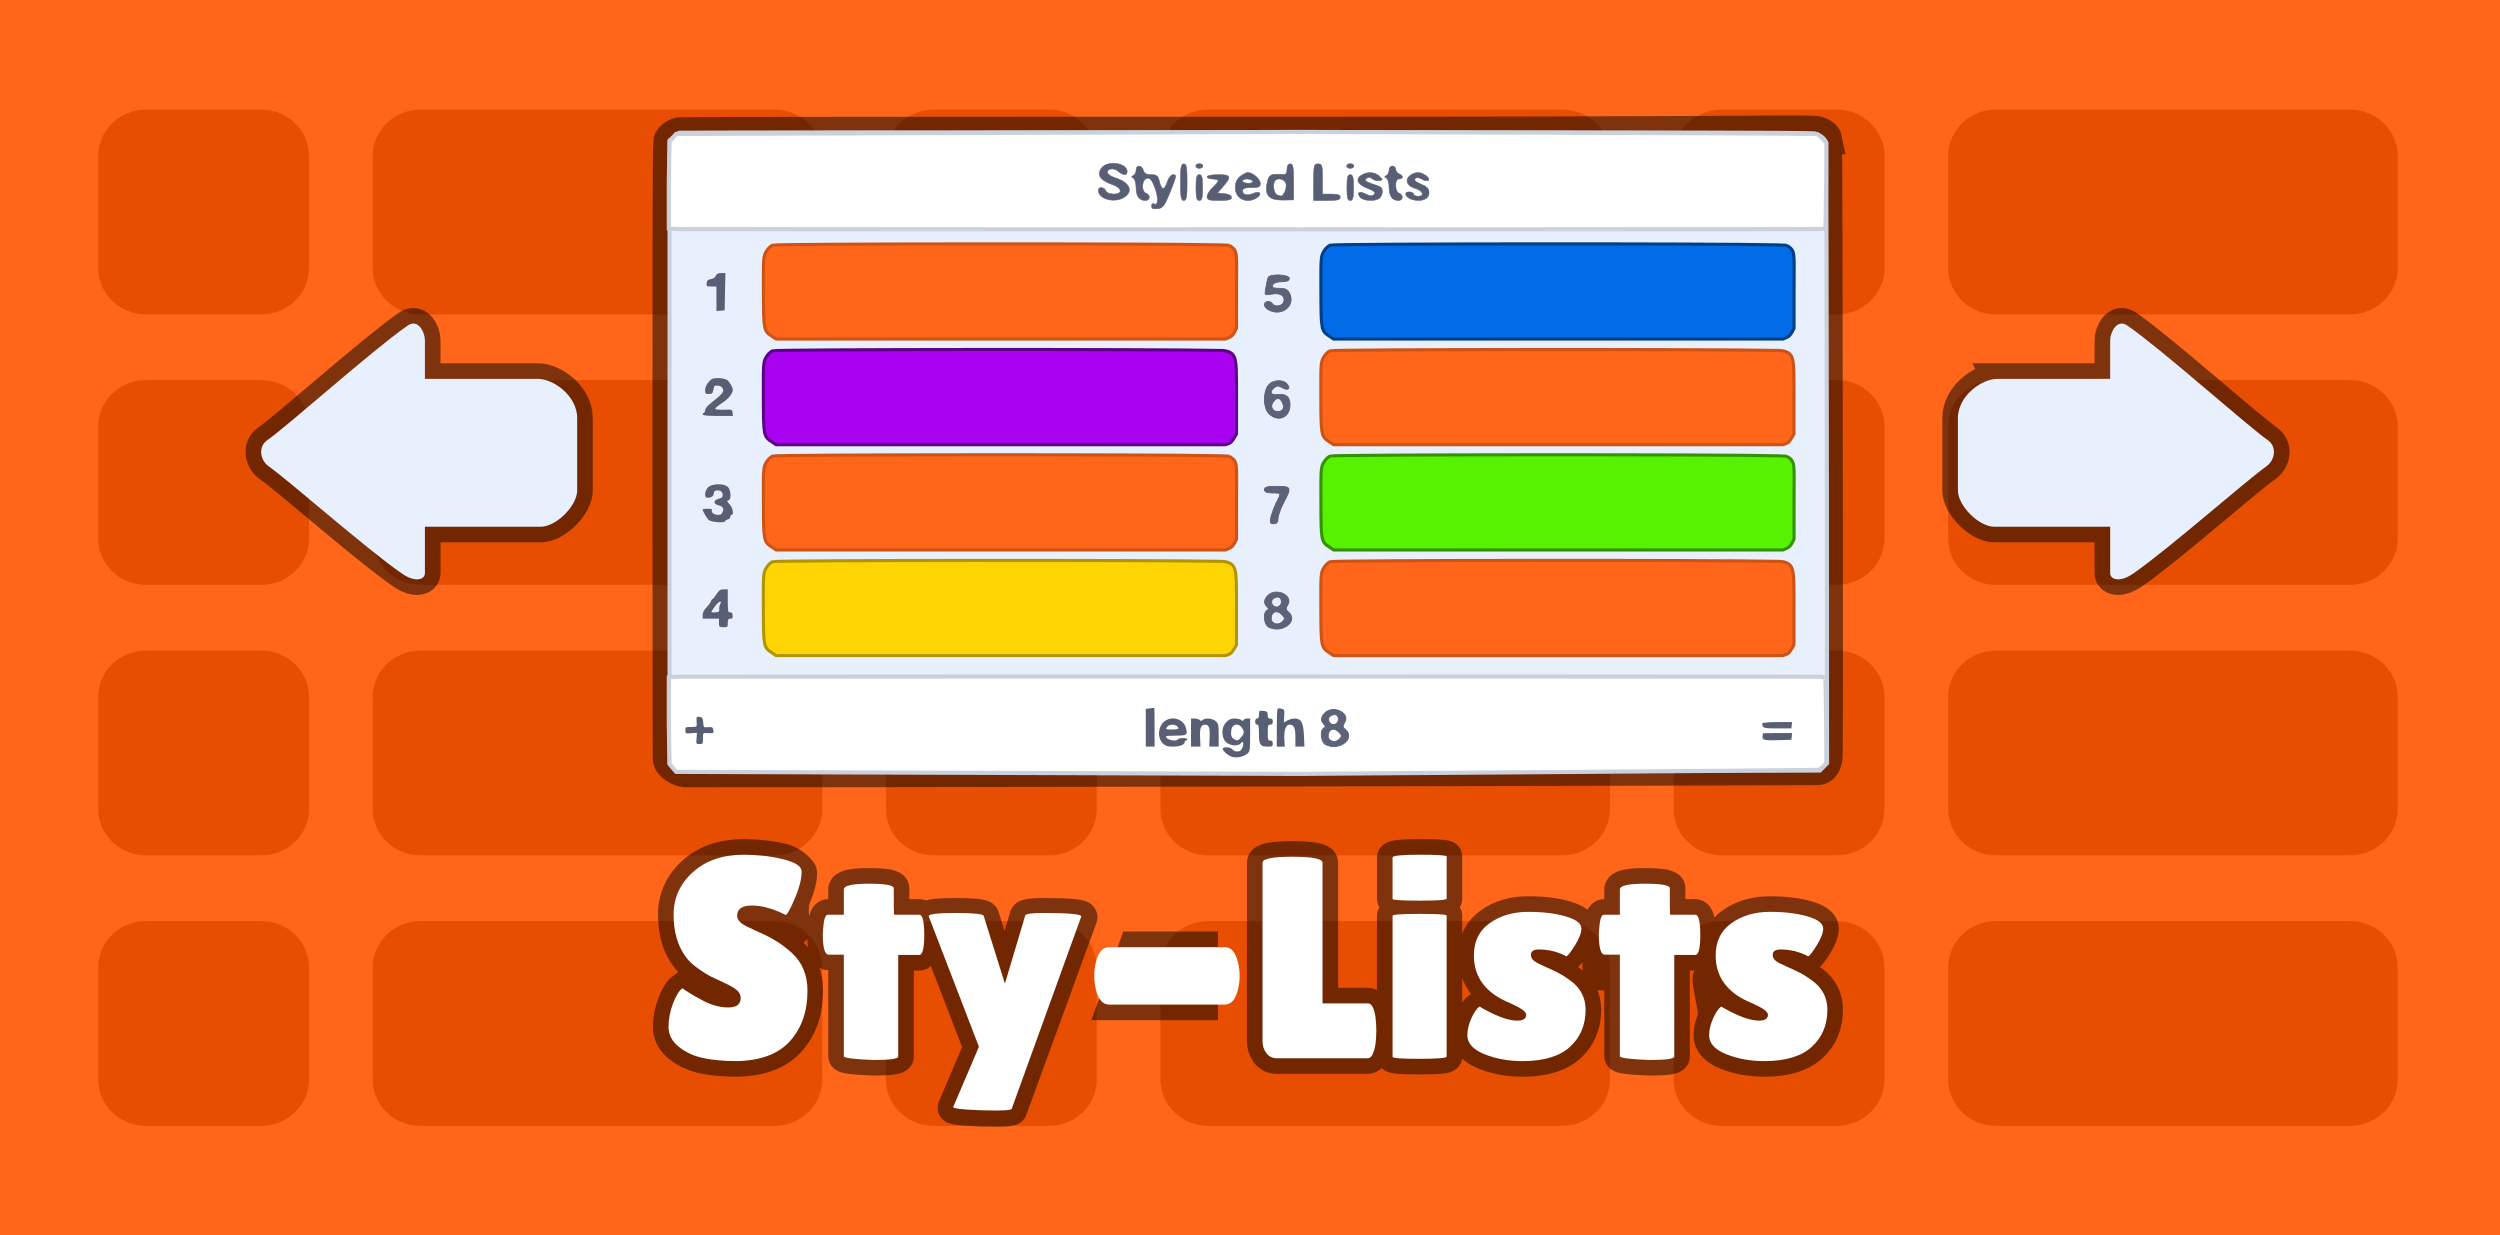 <svg version="1.1" xmlns="http://www.w3.org/2000/svg" xmlns:xlink="http://www.w3.org/1999/xlink" width="601" height="297" viewBox="0,0,601,297"><rect x="0" y="0" width="601" height="297" fill="#333333" stroke="none"/><g transform="translate(-20.25,-32)"><g stroke-miterlimit="10"><path d="M24.39,324.421v-288.409h592.903v288.409z" fill="#ff661a" stroke="none" stroke-width="0" stroke-linecap="butt"/><path d="M55.329,107.581c-6.339,0 -11.477,-4.991 -11.477,-11.147v-26.938c0,-6.156 5.138,-11.147 11.477,-11.147h27.736c6.339,0 11.477,4.991 11.477,11.147v26.938c0,6.156 -5.138,11.147 -11.477,11.147z" fill="#e74e02" stroke="none" stroke-width="0" stroke-linecap="butt"/><path d="M121.322,107.581c-6.339,0 -11.477,-4.991 -11.477,-11.147v-26.938c0,-6.156 5.138,-11.147 11.477,-11.147h85.122c6.339,0 11.477,4.991 11.477,11.147v26.938c0,6.156 -5.138,11.147 -11.477,11.147z" fill="#e74e02" stroke="none" stroke-width="0" stroke-linecap="butt"/><path d="M55.329,172.604c-6.339,0 -11.477,-4.991 -11.477,-11.147v-26.938c0,-6.156 5.138,-11.147 11.477,-11.147h27.736c6.339,0 11.477,4.991 11.477,11.147v26.938c0,6.156 -5.138,11.147 -11.477,11.147z" fill="#e74e02" stroke="none" stroke-width="0" stroke-linecap="butt"/><path d="M121.322,172.604c-6.339,0 -11.477,-4.991 -11.477,-11.147v-26.938c0,-6.156 5.138,-11.147 11.477,-11.147h85.122c6.339,0 11.477,4.991 11.477,11.147v26.938c0,6.156 -5.138,11.147 -11.477,11.147z" fill="#e74e02" stroke="none" stroke-width="0" stroke-linecap="butt"/><path d="M55.329,237.628c-6.339,0 -11.477,-4.991 -11.477,-11.147v-26.938c0,-6.156 5.138,-11.147 11.477,-11.147h27.736c6.339,0 11.477,4.991 11.477,11.147v26.938c0,6.156 -5.138,11.147 -11.477,11.147z" fill="#e74e02" stroke="none" stroke-width="0" stroke-linecap="butt"/><path d="M121.322,237.628c-6.339,0 -11.477,-4.991 -11.477,-11.147v-26.938c0,-6.156 5.138,-11.147 11.477,-11.147h85.122c6.339,0 11.477,4.991 11.477,11.147v26.938c0,6.156 -5.138,11.147 -11.477,11.147z" fill="#e74e02" stroke="none" stroke-width="0" stroke-linecap="butt"/><path d="M55.329,302.652c-6.339,0 -11.477,-4.991 -11.477,-11.147v-26.938c0,-6.156 5.138,-11.147 11.477,-11.147h27.736c6.339,0 11.477,4.991 11.477,11.147v26.938c0,6.156 -5.138,11.147 -11.477,11.147z" fill="#e74e02" stroke="none" stroke-width="0" stroke-linecap="butt"/><path d="M121.322,302.652c-6.339,0 -11.477,-4.991 -11.477,-11.147v-26.938c0,-6.156 5.138,-11.147 11.477,-11.147h85.122c6.339,0 11.477,4.991 11.477,11.147v26.938c0,6.156 -5.138,11.147 -11.477,11.147z" fill="#e74e02" stroke="none" stroke-width="0" stroke-linecap="butt"/><path d="M244.7,107.581c-6.339,0 -11.477,-4.991 -11.477,-11.147v-26.938c0,-6.156 5.138,-11.147 11.477,-11.147h27.736c6.339,0 11.477,4.991 11.477,11.147v26.938c0,6.156 -5.138,11.147 -11.477,11.147z" fill="#e74e02" stroke="none" stroke-width="0" stroke-linecap="butt"/><path d="M310.693,107.581c-6.339,0 -11.477,-4.991 -11.477,-11.147v-26.938c0,-6.156 5.138,-11.147 11.477,-11.147h85.122c6.339,0 11.477,4.991 11.477,11.147v26.938c0,6.156 -5.138,11.147 -11.477,11.147z" fill="#e74e02" stroke="none" stroke-width="0" stroke-linecap="butt"/><path d="M244.7,172.604c-6.339,0 -11.477,-4.991 -11.477,-11.147v-26.938c0,-6.156 5.138,-11.147 11.477,-11.147h27.736c6.339,0 11.477,4.991 11.477,11.147v26.938c0,6.156 -5.138,11.147 -11.477,11.147z" fill="#cc4602" stroke="none" stroke-width="0" stroke-linecap="butt"/><path d="M310.693,172.604c-6.339,0 -11.477,-4.991 -11.477,-11.147v-26.938c0,-6.156 5.138,-11.147 11.477,-11.147h85.122c6.339,0 11.477,4.991 11.477,11.147v26.938c0,6.156 -5.138,11.147 -11.477,11.147z" fill="#cc4602" stroke="none" stroke-width="0" stroke-linecap="butt"/><path d="M244.7,237.628c-6.339,0 -11.477,-4.991 -11.477,-11.147v-26.938c0,-6.156 5.138,-11.147 11.477,-11.147h27.736c6.339,0 11.477,4.991 11.477,11.147v26.938c0,6.156 -5.138,11.147 -11.477,11.147z" fill="#e74e02" stroke="none" stroke-width="0" stroke-linecap="butt"/><path d="M310.693,237.628c-6.339,0 -11.477,-4.991 -11.477,-11.147v-26.938c0,-6.156 5.138,-11.147 11.477,-11.147h85.122c6.339,0 11.477,4.991 11.477,11.147v26.938c0,6.156 -5.138,11.147 -11.477,11.147z" fill="#e74e02" stroke="none" stroke-width="0" stroke-linecap="butt"/><path d="M244.7,302.652c-6.339,0 -11.477,-4.991 -11.477,-11.147v-26.938c0,-6.156 5.138,-11.147 11.477,-11.147h27.736c6.339,0 11.477,4.991 11.477,11.147v26.938c0,6.156 -5.138,11.147 -11.477,11.147z" fill="#e74e02" stroke="none" stroke-width="0" stroke-linecap="butt"/><path d="M310.693,302.652c-6.339,0 -11.477,-4.991 -11.477,-11.147v-26.938c0,-6.156 5.138,-11.147 11.477,-11.147h85.122c6.339,0 11.477,4.991 11.477,11.147v26.938c0,6.156 -5.138,11.147 -11.477,11.147z" fill="#e74e02" stroke="none" stroke-width="0" stroke-linecap="butt"/><path d="M434.072,107.581c-6.339,0 -11.477,-4.991 -11.477,-11.147v-26.938c0,-6.156 5.138,-11.147 11.477,-11.147h27.736c6.339,0 11.477,4.991 11.477,11.147v26.938c0,6.156 -5.138,11.147 -11.477,11.147z" fill="#e74e02" stroke="none" stroke-width="0" stroke-linecap="butt"/><path d="M500.065,107.581c-6.339,0 -11.477,-4.991 -11.477,-11.147v-26.938c0,-6.156 5.138,-11.147 11.477,-11.147h85.122c6.339,0 11.477,4.991 11.477,11.147v26.938c0,6.156 -5.138,11.147 -11.477,11.147z" fill="#e74e02" stroke="none" stroke-width="0" stroke-linecap="butt"/><path d="M434.072,172.604c-6.339,0 -11.477,-4.991 -11.477,-11.147v-26.938c0,-6.156 5.138,-11.147 11.477,-11.147h27.736c6.339,0 11.477,4.991 11.477,11.147v26.938c0,6.156 -5.138,11.147 -11.477,11.147z" fill="#e74e02" stroke="none" stroke-width="0" stroke-linecap="butt"/><path d="M500.065,172.604c-6.339,0 -11.477,-4.991 -11.477,-11.147v-26.938c0,-6.156 5.138,-11.147 11.477,-11.147h85.122c6.339,0 11.477,4.991 11.477,11.147v26.938c0,6.156 -5.138,11.147 -11.477,11.147z" fill="#e74e02" stroke="none" stroke-width="0" stroke-linecap="butt"/><path d="M434.072,237.628c-6.339,0 -11.477,-4.991 -11.477,-11.147v-26.938c0,-6.156 5.138,-11.147 11.477,-11.147h27.736c6.339,0 11.477,4.991 11.477,11.147v26.938c0,6.156 -5.138,11.147 -11.477,11.147z" fill="#e74e02" stroke="none" stroke-width="0" stroke-linecap="butt"/><path d="M500.065,237.628c-6.339,0 -11.477,-4.991 -11.477,-11.147v-26.938c0,-6.156 5.138,-11.147 11.477,-11.147h85.122c6.339,0 11.477,4.991 11.477,11.147v26.938c0,6.156 -5.138,11.147 -11.477,11.147z" fill="#e74e02" stroke="none" stroke-width="0" stroke-linecap="butt"/><path d="M434.072,302.652c-6.339,0 -11.477,-4.991 -11.477,-11.147v-26.938c0,-6.156 5.138,-11.147 11.477,-11.147h27.736c6.339,0 11.477,4.991 11.477,11.147v26.938c0,6.156 -5.138,11.147 -11.477,11.147z" fill="#e74e02" stroke="none" stroke-width="0" stroke-linecap="butt"/><path d="M500.065,302.652c-6.339,0 -11.477,-4.991 -11.477,-11.147v-26.938c0,-6.156 5.138,-11.147 11.477,-11.147h85.122c6.339,0 11.477,4.991 11.477,11.147v26.938c0,6.156 -5.138,11.147 -11.477,11.147z" fill="#e74e02" stroke="none" stroke-width="0" stroke-linecap="butt"/><path d="M459.328,65.339c0.122,0.604 0.345,147.699 0.136,148.795c-0.314,1.647 -0.73,2.756 -2.334,2.873c-1.345,0.099 -270.285,0.611 -272.015,0.519c-1.668,-0.089 -4.175,-1.517 -4.194,-3.185c-0.018,-1.522 -0.23,-146.813 0.139,-148.415c0.276,-1.203 2.101,-1.953 2.555,-2.012c0.423,-0.059 67.806,-0.133 149.692,-0.104c90.971,0.022 115.959,-0.414 122.719,-0.251c2.15,0.052 3.18,1.175 3.303,1.78z" fill="none" stroke-opacity="0.502" stroke="#000000" stroke-width="7.5" stroke-linecap="butt"/><path d="M459.208,66.35c0.231,11.406 0.255,149.118 0.255,149.118l-1.723,1.762l-125.008,0.016l-149.753,-0.016l-1.754,-1.703l-0.011,-28.161l0.01,-121.601c0,0 1.935,-1.791 2.388,-1.85c0.423,-0.059 67.806,-0.133 149.692,-0.104c93.312,0.023 116.677,0.073 122.707,0.246c1.719,0.049 3.18,1.554 3.195,2.293z" fill="#e8f0fd" stroke="#cad1dd" stroke-width="1" stroke-linecap="butt"/><path d="M457.995,194.707c0.393,0.019 0.816,0.058 0.998,0.089c0.272,0.047 0.329,20.584 0.329,20.584c0,0 -1.159,1.691 -2.149,1.708c-9.46,0.164 -124.62,0.951 -124.62,0.951l-149.764,-0.486l-1.57,-1.851l-0.183,-9.359l0,-11.493l0.786,-0.083c0.453,-0.044 1.149,-0.086 1.602,-0.092c0.423,-0.006 67.818,-0.052 149.705,-0.049c119.913,0.003 124.322,0.049 124.866,0.08z" fill="#ffffff" stroke="#cad1dd" stroke-width="1" stroke-linecap="butt"/><path d="M333.13,87.127c-81.887,0.003 -149.282,-0.044 -149.705,-0.049c-0.453,-0.006 -1.149,-0.047 -1.602,-0.092l-0.786,-0.083l-0,-11.493l0.183,-9.359l1.57,-1.851l149.764,-0.486c0,0 114.675,0.316 124.134,0.48c0.99,0.017 2.634,2.18 2.634,2.18c0,0 -0.057,20.537 -0.329,20.584c-0.181,0.031 -0.605,0.069 -0.998,0.089c-0.544,0.031 -4.952,0.077 -124.866,0.08z" fill="#ffffff" stroke="#cad1dd" stroke-width="1" stroke-linecap="butt"/><path d="M297.75,202.152c0.03,-0.029 0.06,2.055 0.06,4.639v4.697h-1.058h-1.058v-4.521v-4.551l0.998,-0.117c0.514,-0.059 0.998,-0.147 1.058,-0.147z" fill="#585e73" stroke="none" stroke-width="1" stroke-linecap="butt"/><path d="M328.25,202.358c0.786,0.206 0.816,0.294 0.725,1.791l-0.091,1.556l0.786,-0.47c0.423,-0.264 1.239,-0.499 1.814,-0.499c1.572,0 2.086,0.939 2.237,4.14l0.121,2.613h-1.088h-1.088v-2.231c0,-2.349 -0.333,-3.053 -1.451,-3.053c-0.846,0 -1.33,1.409 -1.209,3.494l0.091,1.791h-0.967h-0.937v-4.198c0,-2.29 0.06,-4.374 0.121,-4.668c0.121,-0.352 0.333,-0.411 0.937,-0.264z" fill="#585e73" stroke="none" stroke-width="1" stroke-linecap="butt"/><path d="M324.109,202.916c0.756,0.117 0.907,0.264 0.907,0.969c0,0.646 0.151,0.851 0.605,0.851c0.453,0 0.605,0.206 0.605,0.734c0,0.528 -0.151,0.734 -0.605,0.734c-0.544,0 -0.605,0.205 -0.605,1.908c0,1.703 0.06,1.908 0.605,1.908c0.453,0 0.605,0.206 0.605,0.734c0,0.675 -0.121,0.734 -1.239,0.734c-1.783,0 -2.086,-0.44 -2.086,-3.053c0,-1.791 -0.091,-2.231 -0.453,-2.231c-0.272,0 -0.453,-0.264 -0.453,-0.734c0,-0.47 0.181,-0.734 0.453,-0.734c0.302,0 0.453,-0.294 0.453,-0.822c0,-0.47 0.06,-0.91 0.151,-0.998c0.091,-0.059 0.544,-0.088 1.058,0z" fill="#585e73" stroke="none" stroke-width="1" stroke-linecap="butt"/><path d="M188.458,204.325c0.635,0.117 0.756,0.352 0.846,1.38c0.091,1.204 0.091,1.204 1.179,1.116c0.967,-0.088 1.118,0 1.239,0.646c0.181,0.822 0.091,0.851 -1.481,0.763c-0.998,-0.059 -0.998,-0.029 -0.998,1.292c0,1.292 -0.03,1.351 -0.846,1.351c-0.786,0 -0.816,-0.059 -0.695,-1.351l0.091,-1.35l-1.391,0.088c-1.33,0.117 -1.39,0.088 -1.39,-0.675c0,-0.793 0.06,-0.822 1.39,-0.822c1.36,0 1.391,0 1.33,-0.969c-0.03,-0.499 -0.06,-1.086 -0.03,-1.262c0.03,-0.176 0.363,-0.264 0.756,-0.205z" fill="#585e73" stroke="none" stroke-width="1" stroke-linecap="butt"/><path d="M305.337,206.967c0.484,1.703 0.272,1.879 -2.418,1.879c-1.3,0 -2.388,0.088 -2.388,0.176c0,0.793 2.448,1.38 2.872,0.705c0.091,-0.176 0.665,-0.294 1.239,-0.294c0.574,0 1.028,0.117 1.028,0.294c0,0.147 -0.121,0.294 -0.302,0.294c-0.151,0 -0.302,0.147 -0.302,0.323c0,0.675 -1.088,1.116 -2.751,1.145c-1.421,0 -1.814,-0.117 -2.479,-0.734c-1.33,-1.292 -1.27,-3.787 0.121,-5.138c1.723,-1.673 4.746,-0.91 5.381,1.35zM300.924,206.644c-0.605,0.646 -0.484,0.734 1.118,0.734c1.542,0 1.814,-0.176 1.149,-0.822c-0.484,-0.47 -1.814,-0.44 -2.267,0.088z" fill="#585e73" stroke="none" stroke-width="1" stroke-linecap="butt"/><path d="M306.576,204.736h0.846c0.453,0 0.998,0.147 1.209,0.352c0.272,0.264 0.453,0.264 0.725,0c0.605,-0.587 2.388,-0.411 3.174,0.294c0.635,0.558 0.695,0.881 0.695,3.376v2.73h-1.118h-1.149l0.091,-2.202c0.121,-2.261 -0.181,-3.083 -1.058,-3.083c-1.028,0 -1.36,0.822 -1.239,3.083l0.091,2.202h-1.118h-1.149v-3.376z" fill="#585e73" stroke="none" stroke-width="1" stroke-linecap="butt"/><path d="M317.066,204.736c0.635,0 1.36,0.176 1.572,0.352c0.333,0.294 0.423,0.294 0.544,0c0.091,-0.176 0.484,-0.352 0.877,-0.352h0.725v3.905c0,3.699 -0.03,3.963 -0.665,4.521c-0.846,0.734 -2.328,1.086 -3.537,0.822c-0.967,-0.206 -2.539,-1.527 -2.358,-2.026c0.181,-0.499 1.844,-0.352 2.267,0.176c0.212,0.294 0.756,0.528 1.209,0.528c0.605,0 0.907,-0.205 1.209,-0.881c0.393,-0.822 0.212,-1.85 -0.212,-1.262c-0.786,1.174 -3.506,0.734 -4.171,-0.705c-0.695,-1.439 -0.484,-3.141 0.484,-4.169c0.695,-0.705 1.118,-0.91 2.055,-0.91zM316.249,207.525c-0.151,1.292 0.03,1.82 0.756,2.202c0.725,0.382 0.846,0.352 1.511,-0.382c0.877,-0.91 0.937,-1.439 0.272,-2.407c-0.816,-1.233 -2.388,-0.851 -2.539,0.587z" fill="#585e73" stroke="none" stroke-width="1" stroke-linecap="butt"/><path d="M447.6,205.587h3.476l-0.091,0.763l-0.091,0.763h-3.295c-2.69,0 -3.355,-0.088 -3.567,-0.47c-0.151,-0.264 -0.181,-0.617 -0.091,-0.763c0.121,-0.176 1.693,-0.294 3.658,-0.294z" fill="#585e73" stroke="none" stroke-width="1" stroke-linecap="butt"/><path d="M447.6,208.229h3.476l-0.091,0.793l-0.091,0.822l-2.872,0.088c-3.597,0.117 -4.141,-0.029 -4.051,-0.881c0.03,-0.382 0.091,-0.705 0.091,-0.763c0.03,-0.029 1.602,-0.059 3.537,-0.059z" fill="#585e73" stroke="none" stroke-width="1" stroke-linecap="butt"/><path d="M193.637,97.646h0.998l-0.091,4.462l-0.091,4.492l-0.967,0.088l-0.998,0.088v-2.936v-2.965h-1.239c-1.149,0 -1.209,-0.029 -1.118,-0.793c0.06,-0.646 0.272,-0.851 0.998,-0.969c0.544,-0.088 1.028,-0.411 1.209,-0.822c0.212,-0.47 0.544,-0.646 1.3,-0.646z" fill="#585e73" stroke="none" stroke-width="1" stroke-linecap="butt"/><path d="M192.942,122.894c0.846,0.029 1.753,0.205 2.086,0.44c0.605,0.44 1.39,1.761 1.39,2.349c0,0.91 -1.058,2.202 -2.569,3.2c-0.907,0.587 -1.663,1.204 -1.663,1.38c0,0.176 0.756,0.264 2.055,0.235c1.995,-0.088 2.025,-0.059 2.116,0.705l0.091,0.793h-3.627c-3.325,0 -4.232,-0.206 -3.355,-0.734c0.181,-0.088 0.302,-0.411 0.302,-0.705c0,-0.294 0.544,-0.998 1.239,-1.527c2.993,-2.407 3.325,-2.818 3.023,-3.552c-0.181,-0.47 -0.514,-0.705 -1.149,-0.763c-0.846,-0.088 -0.937,0 -1.118,0.939c-0.181,0.939 -0.333,1.057 -1.088,1.057c-0.816,0 -0.907,-0.088 -0.907,-0.969c0,-0.617 0.302,-1.292 0.846,-1.908c0.725,-0.822 0.998,-0.939 2.328,-0.939z" fill="#585e73" stroke="none" stroke-width="1" stroke-linecap="butt"/><path d="M195.148,148.993c0.846,0.705 0.998,3.141 0.181,3.317c-0.393,0.059 -0.333,0.235 0.302,0.91c0.786,0.822 1.118,2.554 0.484,2.554c-0.151,0 -0.302,0.205 -0.302,0.47c0,0.264 -0.272,0.528 -0.605,0.617c-0.333,0.088 -0.605,0.264 -0.605,0.411c0,0.499 -3.295,0.294 -3.96,-0.264c-0.484,-0.411 -1.481,-2.114 -1.481,-2.584c0,-0.059 0.544,-0.117 1.239,-0.117c0.756,0 1.149,0.117 1.028,0.294c-0.333,0.528 0.453,1.174 1.421,1.174c0.635,0 0.937,-0.176 1.118,-0.675c0.363,-0.91 0.091,-1.35 -0.998,-1.615c-1.3,-0.323 -1.27,-1.262 0.06,-1.585c0.967,-0.235 1.149,-0.617 0.786,-1.527c-0.272,-0.675 -1.935,-0.617 -1.935,0.059c0,0.734 -0.574,1.233 -1.421,1.233c-0.574,0 -0.695,-0.147 -0.695,-0.881c0,-0.528 0.272,-1.204 0.695,-1.615c0.877,-0.91 3.627,-1.028 4.685,-0.176z" fill="#585e73" stroke="none" stroke-width="1" stroke-linecap="butt"/><path d="M194.211,173.683h0.998v2.789c0,2.525 0.06,2.818 0.544,2.73c0.363,-0.059 0.544,0.147 0.605,0.705c0.091,0.675 -0.03,0.822 -0.514,0.822c-0.514,0 -0.635,0.176 -0.635,1.028c0,0.969 -0.06,1.028 -1.058,1.028c-0.998,0 -1.058,-0.059 -1.058,-1.028v-1.028h-1.965h-1.965v-0.881c0,-0.587 0.302,-1.204 0.907,-1.791c0.484,-0.499 0.967,-1.174 1.058,-1.468c0.121,-0.323 0.272,-0.558 0.393,-0.558c0.121,0 0.544,-0.528 0.967,-1.174c0.635,-0.969 0.907,-1.174 1.723,-1.174zM192.942,176.854c-0.393,0.264 -1.663,1.996 -1.663,2.261c0,0.088 0.453,0.147 0.998,0.088c0.816,-0.059 0.937,-0.206 0.877,-0.734c-0.06,-0.352 0.06,-0.91 0.242,-1.262c0.333,-0.587 0.121,-0.763 -0.453,-0.352z" fill="#585e73" stroke="none" stroke-width="1" stroke-linecap="butt"/><path d="M330.209,98.928c0,0.529 -0.545,0.794 -1.852,0.794c-1.144,0 -1.961,0.317 -2.179,0.794c-0.218,0.635 0.163,0.794 1.634,0.794c1.471,0 2.015,0.265 2.506,1.323c1.307,2.804 -1.743,5.396 -4.793,4.02c-0.708,-0.317 -1.307,-0.899 -1.307,-1.375c0,-0.899 1.362,-1.111 1.906,-0.265c0.545,0.846 2.288,0.635 2.669,-0.317c0.599,-1.481 -0.708,-2.381 -2.723,-2.01c-1.852,0.317 -1.852,0.317 -1.525,-1.428c0.163,-1.005 0.381,-2.116 0.545,-2.486c0.272,-1.005 5.12,-0.846 5.12,0.159z" fill="#5c6277" stroke="#585e73" stroke-width="0.2" stroke-linecap="butt"/><path d="M329.664,124.32c0.98,1.111 0.218,1.693 -1.144,0.899c-0.871,-0.529 -1.307,-0.529 -1.906,-0.053c-1.253,1.005 -0.926,1.904 0.763,1.693c2.015,-0.265 2.996,0.529 2.996,2.433c0,3.068 -2.832,4.338 -5.065,2.169c-1.362,-1.323 -1.471,-5.026 -0.218,-6.771c0.98,-1.375 3.54,-1.587 4.575,-0.37zM326.396,128.552c-0.871,1.058 -0.327,2.381 1.035,2.381c1.253,0 1.743,-0.952 1.035,-2.275c-0.599,-1.111 -1.198,-1.164 -2.07,-0.106z" fill="#5c6277" stroke="#585e73" stroke-width="0.2" stroke-linecap="butt"/><path d="M327.213,148.919c3.486,0 3.595,0.212 1.634,3.915c-0.763,1.428 -1.362,3.174 -1.362,3.862c0,0.846 -0.327,1.217 -1.035,1.217c-0.871,0 -0.98,-0.265 -0.654,-1.746c0.272,-0.899 0.817,-2.433 1.307,-3.386c1.198,-2.275 1.198,-2.275 -0.98,-2.275c-1.307,0 -1.906,-0.265 -1.906,-0.794c0,-0.635 0.708,-0.793 2.996,-0.793z" fill="#5c6277" stroke="#585e73" stroke-width="0.2" stroke-linecap="butt"/><path d="M329.828,177.433c-0.545,0.794 -0.49,1.164 0.109,1.64c2.669,2.169 -1.416,5.343 -4.684,3.703c-1.144,-0.635 -1.471,-3.386 -0.436,-4.02c0.436,-0.212 0.436,-0.476 0,-0.899c-0.817,-0.794 -0.763,-1.746 0.272,-2.751c2.015,-1.957 6.155,0.106 4.739,2.328zM326.451,175.846c-1.035,0.635 -0.327,2.275 0.871,2.063c0.545,-0.106 0.98,-0.635 0.98,-1.164c0,-1.164 -0.763,-1.534 -1.852,-0.899zM325.852,180.712c0,1.217 1.634,1.746 2.614,0.794c0.708,-0.635 0.708,-0.952 0.109,-1.587c-1.198,-1.428 -2.723,-0.952 -2.723,0.794z" fill="#5c6277" stroke="#585e73" stroke-width="0.2" stroke-linecap="butt"/><path d="M343.519,205.681c-0.545,0.794 -0.49,1.164 0.109,1.64c2.669,2.169 -1.416,5.343 -4.684,3.703c-1.144,-0.635 -1.471,-3.386 -0.436,-4.02c0.436,-0.212 0.436,-0.476 0,-0.899c-0.817,-0.794 -0.763,-1.746 0.272,-2.751c2.015,-1.957 6.155,0.106 4.739,2.328zM340.142,204.094c-1.035,0.635 -0.327,2.275 0.871,2.063c0.545,-0.106 0.98,-0.635 0.98,-1.164c0,-1.164 -0.763,-1.534 -1.852,-0.899zM339.543,208.961c0,1.217 1.634,1.746 2.614,0.794c0.708,-0.635 0.708,-0.952 0.109,-1.587c-1.198,-1.428 -2.723,-0.952 -2.723,0.793z" fill="#5c6277" stroke="#585e73" stroke-width="0.2" stroke-linecap="butt"/><path d="M291.219,73.262c0,0.985 -1.014,0.933 -2.188,-0.104c-1.067,-0.933 -2.828,-0.622 -2.508,0.466c0.16,0.311 0.961,0.881 1.868,1.14c3.415,1.088 4.376,3.161 2.188,4.613c-2.295,1.555 -6.297,0.518 -6.297,-1.607c0,-0.933 1.387,-0.881 1.814,0.104c0.16,0.466 0.961,0.777 1.921,0.777c2.241,0 1.974,-1.503 -0.374,-2.28c-0.961,-0.311 -2.081,-0.933 -2.508,-1.348c-1.174,-1.088 -0.48,-2.954 1.227,-3.524c2.241,-0.726 4.856,0.259 4.856,1.762z" fill="#585e73" stroke="#5c6277" stroke-width="0.125" stroke-linecap="butt"/><path d="M304.827,71.396c0.64,0 0.8,0.829 0.8,4.405c0,3.576 -0.16,4.405 -0.8,4.405c-0.64,0 -0.8,-0.829 -0.8,-4.405c0,-3.576 0.16,-4.405 0.8,-4.405z" fill="#585e73" stroke="#5c6277" stroke-width="0.125" stroke-linecap="butt"/><path d="M308.562,71.396c0.427,0 0.8,0.207 0.8,0.518c0,0.259 -0.374,0.518 -0.8,0.518c-0.427,0 -0.8,-0.259 -0.8,-0.518c0,-0.311 0.374,-0.518 0.8,-0.518z" fill="#585e73" stroke="#5c6277" stroke-width="0.25" stroke-linecap="butt"/><path d="M330.44,71.396c0.64,0 0.8,0.829 0.8,4.302v4.353l-2.615,0.052c-3.469,0.052 -4.536,-1.296 -3.629,-4.716c0.374,-1.399 1.014,-1.658 3.469,-1.451c0.907,0.052 1.174,-0.155 1.174,-1.244c0,-0.829 0.32,-1.296 0.8,-1.296zM326.812,75.387c-0.694,0.674 -0.374,3.161 0.48,3.472c1.174,0.415 1.174,0.415 1.814,-0.726c0.32,-0.622 0.427,-1.555 0.267,-2.073c-0.32,-0.985 -1.868,-1.399 -2.561,-0.674z" fill="#585e73" stroke="#5c6277" stroke-width="0.125" stroke-linecap="butt"/><path d="M337.11,71.396c0.961,0 1.067,0.363 1.067,3.628v3.628h2.134c1.547,0 2.134,0.207 2.134,0.777c0,0.622 -0.694,0.777 -3.202,0.777h-3.202v-4.405c0,-4.042 0.107,-4.405 1.067,-4.405z" fill="#585e73" stroke="#5c6277" stroke-width="0.125" stroke-linecap="butt"/><path d="M344.848,71.396c0.427,0 0.8,0.207 0.8,0.518c0,0.259 -0.374,0.518 -0.8,0.518c-0.427,0 -0.8,-0.259 -0.8,-0.518c0,-0.311 0.374,-0.518 0.8,-0.518z" fill="#585e73" stroke="#5c6277" stroke-width="0.25" stroke-linecap="butt"/><path d="M295.115,72.951c0.213,0.726 0.747,1.037 1.868,1.037c1.387,0 1.654,0.259 1.974,1.555c0.534,2.229 1.174,2.332 1.868,0.259c0.32,-0.985 0.961,-1.814 1.387,-1.814c0.961,0 0.961,0.155 -0.747,4.405c-1.281,3.161 -1.654,3.628 -2.935,3.783c-1.067,0.104 -1.441,-0.052 -1.441,-0.674c0,-0.466 0.267,-0.674 0.534,-0.518c1.067,0.622 1.174,-1.296 0.267,-3.835c-0.747,-1.969 -1.174,-2.436 -1.921,-2.28c-1.281,0.363 -1.387,3.161 -0.213,3.576c1.121,0.415 1.014,1.762 -0.16,1.762c-1.494,0 -2.241,-1.088 -2.241,-3.161c0,-1.088 -0.32,-2.073 -0.64,-2.229c-0.534,-0.259 -0.534,-0.363 0,-0.622c0.32,-0.155 0.64,-0.726 0.64,-1.296c0,-1.296 1.387,-1.296 1.761,0.052z" fill="#585e73" stroke="#5c6277" stroke-width="0.125" stroke-linecap="butt"/><path d="M354.987,71.915c0.427,0 0.8,0.363 0.8,0.777c0,0.466 0.374,0.933 0.8,1.088c0.427,0.207 0.8,0.518 0.8,0.777c0,0.259 -0.374,0.466 -0.8,0.466c-0.534,0 -0.8,0.518 -0.8,1.555c0,0.933 0.32,1.71 0.8,1.866c1.121,0.415 1.014,1.762 -0.16,1.762c-1.494,0 -2.241,-1.088 -2.241,-3.161c0,-1.088 -0.32,-2.073 -0.64,-2.229c-0.534,-0.259 -0.534,-0.363 0,-0.622c0.32,-0.155 0.64,-0.726 0.64,-1.296c0,-0.518 0.374,-0.985 0.8,-0.985z" fill="#585e73" stroke="#5c6277" stroke-width="0.125" stroke-linecap="butt"/><path d="M320.248,73.469c1.174,0 2.988,1.607 2.988,2.643c0,0.829 -0.374,0.985 -2.134,0.985c-1.494,0 -2.134,0.207 -2.134,0.726c0,1.037 1.067,1.296 2.561,0.674c1.547,-0.674 2.241,0.052 0.961,0.985c-2.401,1.658 -5.283,0.363 -5.283,-2.384c0,-1.14 0.374,-2.021 1.174,-2.695c0.694,-0.518 1.494,-0.933 1.868,-0.933zM319.981,75.024c-0.534,0 -1.014,0.207 -1.014,0.518c0,0.259 0.64,0.518 1.387,0.518c0.747,0 1.227,-0.207 1.014,-0.518c-0.16,-0.311 -0.8,-0.518 -1.387,-0.518z" fill="#585e73" stroke="#5c6277" stroke-width="0.125" stroke-linecap="butt"/><path d="M351.838,74.35c0.907,0.881 0.907,0.933 0,1.088c-0.48,0.104 -1.281,-0.104 -1.708,-0.466c-0.587,-0.466 -0.961,-0.466 -1.387,-0.052c-0.587,0.57 -0.32,0.726 3.202,1.918c0.8,0.311 0.854,1.918 0,2.747c-0.907,0.881 -3.895,0.777 -4.696,-0.155c-0.961,-1.14 -0.213,-1.607 1.334,-0.777c1.067,0.518 1.494,0.57 1.974,0.104c0.48,-0.466 0.107,-0.829 -1.601,-1.503c-2.401,-0.881 -2.988,-2.28 -1.281,-3.213c1.387,-0.829 3.148,-0.674 4.162,0.311z" fill="#585e73" stroke="#5c6277" stroke-width="0.125" stroke-linecap="butt"/><path d="M363.078,74.227c1.334,0.985 0.447,1.73 -0.994,0.849c-0.747,-0.415 -1.281,-0.466 -1.601,-0.155c-0.374,0.363 0.053,0.829 1.387,1.348c1.494,0.622 1.921,1.088 1.921,2.073c0,1.503 -1.708,2.229 -3.949,1.658c-1.654,-0.415 -2.295,-1.866 -0.854,-1.866c0.587,0 1.067,0.207 1.067,0.518c0,0.259 0.48,0.518 1.067,0.518c1.708,0 1.227,-1.348 -0.64,-1.866c-2.028,-0.57 -2.615,-2.125 -1.174,-3.161c1.02,-0.732 2.003,-0.856 3.072,-0.341c0.217,0.105 0.697,0.426 0.697,0.426z" fill="#585e73" stroke="#5c6277" stroke-width="0.125" stroke-linecap="butt"/><path d="M308.562,73.988c0.64,0 0.8,0.674 0.8,3.11c0,2.436 -0.16,3.11 -0.8,3.11c-0.64,0 -0.8,-0.674 -0.8,-3.11c0,-2.436 0.16,-3.11 0.8,-3.11z" fill="#585e73" stroke="#5c6277" stroke-width="0.125" stroke-linecap="butt"/><path d="M313.098,73.988c3.095,0 3.255,0.466 1.227,2.799l-1.387,1.607l1.654,0.155c1.067,0.104 1.708,0.466 1.708,0.933c0,0.518 -0.747,0.726 -2.935,0.726c-2.508,0 -2.935,-0.155 -2.935,-0.933c0,-0.518 0.587,-1.503 1.334,-2.177c0.747,-0.674 1.334,-1.399 1.334,-1.658c0,-0.207 -0.587,-0.415 -1.334,-0.415c-0.747,0 -1.334,-0.259 -1.334,-0.518c0,-0.311 1.227,-0.518 2.668,-0.518z" fill="#585e73" stroke="#5c6277" stroke-width="0.125" stroke-linecap="butt"/><path d="M344.848,73.988c0.64,0 0.8,0.674 0.8,3.11c0,2.436 -0.16,3.11 -0.8,3.11c-0.64,0 -0.8,-0.674 -0.8,-3.11c0,-2.436 0.16,-3.11 0.8,-3.11z" fill="#585e73" stroke="#5c6277" stroke-width="0.125" stroke-linecap="butt"/><path d="M188.959,272.401c2.211,1.195 4.321,1.793 6.328,1.793c2.017,0 3.025,-0.759 3.025,-2.278c0,-0.692 -0.287,-1.303 -0.86,-1.833c-0.564,-0.53 -1.605,-1.137 -3.123,-1.82c-1.517,-0.692 -2.655,-1.231 -3.414,-1.617c-0.759,-0.395 -1.767,-1.042 -3.025,-1.941c-1.249,-0.899 -2.207,-1.833 -2.873,-2.804c-1.887,-2.615 -2.831,-5.949 -2.831,-10.001c0,-4.053 1.55,-7.467 4.649,-10.244c3.099,-2.786 7.161,-4.179 12.185,-4.179c3.414,0 6.564,0.359 9.451,1.078c2.887,0.71 4.469,3.06 4.469,3.195c0,1.617 -0.523,3.657 -1.568,6.119c-1.036,2.453 0.175,7.592 -0.25,7.871c-3.035,-1.519 -7.693,-6.051 -10.089,-6.051c-2.387,0 -3.581,0.827 -3.581,2.48c0,1.015 0.879,1.914 2.637,2.696c0.379,0.189 0.921,0.445 1.624,0.768c0.712,0.315 1.531,0.692 2.456,1.132c0.925,0.44 1.92,0.993 2.984,1.658c1.064,0.665 2.216,1.55 3.456,2.655c2.507,2.3 3.761,5.338 3.761,9.112c0,4.924 -1.397,8.95 -4.191,12.077c-2.794,3.127 -7.106,4.736 -12.935,4.825c-2.84,0 -5.413,-0.229 -7.716,-0.687c-2.295,-0.458 -4.298,-1.352 -6.009,-2.682c-1.702,-1.339 -2.554,-2.952 -2.554,-4.839c0,-1.887 0.356,-3.761 1.069,-5.621c0.712,-1.869 1.471,-3.1 2.276,-3.693c0,0 2.447,1.635 4.649,2.831zM236.183,285.988c0,0.557 -1.989,0.836 -5.968,0.836c-4.737,-0.189 -7.106,-0.49 -7.106,-0.903v-24.424h-3.622c-0.953,0 -1.429,-1.591 -1.429,-4.772c0,-0.827 0.083,-1.838 0.25,-3.033c0.167,-1.195 0.513,-1.793 1.041,-1.793h3.761v-6.079c0,-0.917 1.998,-1.375 5.995,-1.375c4.006,0 6.009,0.368 6.009,1.105v4.421l0.069,1.928h6.051c0.805,0 1.207,1.613 1.207,4.839c0,3.217 -0.402,4.825 -1.207,4.825h-5.052zM243.499,252.407c0,-0.512 2.165,-0.768 6.495,-0.768c4.339,0 6.583,0.229 6.731,0.687l5.107,16.296l4.899,-16.431c0.194,-0.368 1.665,-0.553 4.413,-0.553c6.301,0 9.47,0.301 9.183,0.903l-16.857,46.166c-0.046,0.279 -1.337,0.418 -3.872,0.418c-2.535,0 -4.894,-0.081 -7.078,-0.243c-2.174,-0.162 -3.215,-0.359 -3.123,-0.593l6.19,-14.49z" fill="none" stroke-opacity="0.502" stroke="#000000" stroke-width="7.5" stroke-linecap="square"/><path d="M287.956,273.5l4.964,-13.803h16.368v13.803z" fill="none" stroke-opacity="0.502" stroke="#000000" stroke-width="7.5" stroke-linecap="square"/><path d="M323.763,282.335v-42.931c0,-0.962 2.401,-1.442 7.203,-1.442c4.811,0 7.217,0.481 7.217,1.442v33.819h10.95c0.851,0 1.443,1.083 1.776,3.248c0.139,1.051 0.208,2.13 0.208,3.235c0,1.105 -0.069,2.233 -0.208,3.383c-0.379,2.211 -0.995,3.316 -1.846,3.316h-21.886c-1.046,0 -1.878,-0.413 -2.498,-1.24c-0.611,-0.827 -0.916,-1.77 -0.916,-2.831zM368.024,285.988c0,0.368 -2.17,0.553 -6.509,0.553c-4.33,0 -6.495,-0.162 -6.495,-0.485v-33.886c0,-0.315 2.165,-0.472 6.495,-0.472c4.339,0 6.509,0.135 6.509,0.404zM368.024,248.031c0,0.324 -2.17,0.485 -6.509,0.485c-4.33,0 -6.495,-0.139 -6.495,-0.418v-9.934c0,-0.458 2.165,-0.687 6.495,-0.687c4.339,0 6.509,0.139 6.509,0.418zM375.917,273.978c3.84,2.255 6.87,3.383 9.09,3.383c1.425,0 2.137,-0.481 2.137,-1.442c0,-0.692 -1.231,-1.591 -3.692,-2.696c-5.921,-2.345 -8.882,-6.187 -8.882,-11.525c0,-3.406 1.277,-6.003 3.83,-7.791c2.563,-1.797 5.63,-2.696 9.201,-2.696c3.581,0 6.611,0.368 9.09,1.105c2.489,0.737 3.733,1.703 3.733,2.898c0,1.006 -0.509,2.341 -1.527,4.003c-1.018,1.653 -1.716,2.548 -2.096,2.682c-2.035,-1.096 -4.238,-1.644 -6.606,-1.644c-1.277,0 -1.915,0.436 -1.915,1.307c0,0.548 0.245,1.02 0.736,1.415c0.5,0.386 1.411,0.867 2.734,1.442c1.332,0.575 2.433,1.096 3.303,1.564c0.879,0.458 1.864,1.101 2.956,1.928c2.276,1.743 3.414,4.021 3.414,6.834c0,3.675 -1.258,6.654 -3.775,8.937c-2.507,2.273 -6.296,3.41 -11.366,3.41c-3.359,0 -6.412,-0.553 -9.16,-1.658c-2.748,-1.105 -4.122,-2.624 -4.122,-4.556c0,-1.285 0.319,-2.637 0.958,-4.057c0.638,-1.429 1.291,-2.377 1.957,-2.844zM422.742,285.988c0,0.557 -1.989,0.836 -5.968,0.836c-4.737,-0.189 -7.106,-0.49 -7.106,-0.903v-24.424l-4.732,4.851c-0.953,0 -0.32,-6.442 -0.32,-9.623c0,-0.827 0.083,-1.838 0.25,-3.033c0.167,-1.195 0.513,-1.793 1.041,-1.793h3.761v-6.079c0,-0.917 1.998,-1.375 5.995,-1.375c4.006,0 6.009,0.368 6.009,1.105v4.421l0.069,1.928h6.051c0.805,0 1.207,1.613 1.207,4.839c0,3.217 -0.402,4.825 -1.207,4.825h-5.052zM443.132,277.362c1.425,0 2.137,-0.481 2.137,-1.442c0,-0.692 -1.231,-1.591 -3.692,-2.696c-5.921,-2.345 -8.882,-6.187 -8.882,-11.525c0,-3.406 1.277,-6.003 3.83,-7.791c2.563,-1.797 5.63,-2.696 9.201,-2.696c3.581,0 6.611,0.368 9.09,1.105c2.489,0.737 3.733,1.703 3.733,2.898c0,1.006 -0.509,2.341 -1.527,4.003c-1.018,1.653 -1.716,2.548 -2.096,2.682c-2.035,-1.096 -4.238,-1.644 -6.606,-1.644c-1.277,0 -1.915,0.436 -1.915,1.307c0,0.548 0.245,1.02 0.736,1.415c0.5,0.386 1.411,0.867 2.734,1.442c1.332,0.575 2.433,1.096 3.303,1.564c0.879,0.458 1.864,1.101 2.956,1.928c2.276,1.743 3.414,4.021 3.414,6.834c0,3.675 -1.258,6.654 -3.775,8.937c-2.507,2.273 -6.296,3.41 -11.366,3.41c-3.359,0 -6.412,-0.553 -9.16,-1.658c-2.748,-1.105 -4.122,-2.624 -4.122,-4.556c0,-1.285 0.319,-2.637 0.958,-4.057c0.638,-1.429 -1.762,-9.384 -1.095,-9.851c0,0 9.922,10.39 12.143,10.39z" fill="none" stroke-opacity="0.502" stroke="#000000" stroke-width="7.5" stroke-linecap="square"/><path d="M184.31,269.571c0.897,0.692 2.447,1.635 4.649,2.831c2.211,1.195 4.321,1.793 6.328,1.793c2.017,0 3.025,-0.759 3.025,-2.278c0,-0.692 -0.287,-1.303 -0.86,-1.833c-0.564,-0.53 -1.605,-1.137 -3.123,-1.82c-1.517,-0.692 -2.655,-1.231 -3.414,-1.617c-0.759,-0.395 -1.767,-1.042 -3.025,-1.941c-1.249,-0.899 -2.207,-1.833 -2.873,-2.804c-1.887,-2.615 -2.831,-5.949 -2.831,-10.001c0,-4.053 1.55,-7.467 4.649,-10.244c3.099,-2.786 7.161,-4.179 12.185,-4.179c3.414,0 6.564,0.359 9.451,1.078c2.887,0.71 4.376,1.64 4.469,2.79c0,0.135 0,0.27 0,0.404c0,1.617 -0.523,3.657 -1.568,6.119c-1.036,2.453 -1.767,3.819 -2.193,4.098c-3.035,-1.519 -5.75,-2.278 -8.147,-2.278c-2.387,0 -3.581,0.827 -3.581,2.48c0,1.015 0.879,1.914 2.637,2.696c0.379,0.189 0.921,0.445 1.624,0.768c0.712,0.315 1.531,0.692 2.456,1.132c0.925,0.44 1.92,0.993 2.984,1.658c1.064,0.665 2.216,1.55 3.456,2.655c2.507,2.3 3.761,5.338 3.761,9.112c0,4.924 -1.397,8.95 -4.191,12.077c-2.794,3.127 -7.106,4.736 -12.935,4.825c-2.84,0 -5.413,-0.229 -7.716,-0.687c-2.295,-0.458 -4.298,-1.352 -6.009,-2.682c-1.702,-1.339 -2.554,-2.952 -2.554,-4.839c0,-1.887 0.356,-3.761 1.069,-5.621c0.712,-1.869 1.471,-3.1 2.276,-3.693zM236.183,285.988c0,0.557 -1.989,0.836 -5.968,0.836c-4.737,-0.189 -7.106,-0.49 -7.106,-0.903v-24.424h-3.622c-0.953,0 -1.429,-1.591 -1.429,-4.772c0,-0.827 0.083,-1.838 0.25,-3.033c0.167,-1.195 0.513,-1.793 1.041,-1.793h3.761v-6.079c0,-0.917 1.998,-1.375 5.995,-1.375c4.006,0 6.009,0.368 6.009,1.105v4.421l0.069,1.928h6.051c0.805,0 1.207,1.613 1.207,4.839c0,3.217 -0.402,4.825 -1.207,4.825h-5.052zM243.499,252.25c0,-0.512 2.165,-0.768 6.495,-0.768c4.339,0 6.583,0.229 6.731,0.687l5.107,16.296l4.899,-16.431c0.194,-0.368 1.665,-0.553 4.413,-0.553c6.301,0 9.308,0.301 9.021,0.903l-16.696,46.166c-0.046,0.279 -1.337,0.418 -3.872,0.418c-2.535,0 -4.894,-0.081 -7.078,-0.243c-2.174,-0.162 -3.215,-0.359 -3.123,-0.593l6.19,-14.49z" fill="#ffffff" stroke="none" stroke-width="1" stroke-linecap="square"/><path d="M314.684,273.5h-27.807c-1.584,0 -2.662,-1.296 -3.234,-3.889c-0.227,-1.032 -0.341,-2.036 -0.341,-3.012c0,-0.986 0.114,-1.995 0.341,-3.026c0.572,-2.583 1.65,-3.875 3.234,-3.875h27.807c1.584,0 2.662,1.292 3.234,3.875c0.227,1.032 0.341,2.04 0.341,3.026c0,0.977 -0.114,1.981 -0.341,3.012c-0.572,2.593 -1.65,3.889 -3.234,3.889z" fill="#ffffff" stroke="none" stroke-width="1" stroke-linecap="square"/><path d="M323.763,282.335v-42.931c0,-0.962 2.401,-1.442 7.203,-1.442c4.811,0 7.217,0.481 7.217,1.442v33.819h10.95c0.851,0 1.443,1.083 1.776,3.248c0.139,1.051 0.208,2.13 0.208,3.235c0,1.105 -0.069,2.233 -0.208,3.383c-0.379,2.211 -0.995,3.316 -1.846,3.316h-21.886c-1.046,0 -1.878,-0.413 -2.498,-1.24c-0.611,-0.827 -0.916,-1.77 -0.916,-2.831zM368.024,285.988c0,0.368 -2.17,0.553 -6.509,0.553c-4.33,0 -6.495,-0.162 -6.495,-0.485v-33.886c0,-0.315 2.165,-0.472 6.495,-0.472c4.339,0 6.509,0.135 6.509,0.404zM368.024,248.031c0,0.324 -2.17,0.485 -6.509,0.485c-4.33,0 -6.495,-0.139 -6.495,-0.418v-9.934c0,-0.458 2.165,-0.687 6.495,-0.687c4.339,0 6.509,0.139 6.509,0.418zM375.917,273.978c3.84,2.255 6.87,3.383 9.09,3.383c1.425,0 2.137,-0.481 2.137,-1.442c0,-0.692 -1.231,-1.591 -3.692,-2.696c-5.921,-2.345 -8.882,-6.187 -8.882,-11.525c0,-3.406 1.277,-6.003 3.83,-7.791c2.563,-1.797 5.63,-2.696 9.201,-2.696c3.581,0 6.611,0.368 9.09,1.105c2.489,0.737 3.733,1.703 3.733,2.898c0,1.006 -0.509,2.341 -1.527,4.003c-1.018,1.653 -1.716,2.548 -2.096,2.682c-2.035,-1.096 -4.238,-1.644 -6.606,-1.644c-1.277,0 -1.915,0.436 -1.915,1.307c0,0.548 0.245,1.02 0.736,1.415c0.5,0.386 1.411,0.867 2.734,1.442c1.332,0.575 2.433,1.096 3.303,1.564c0.879,0.458 1.864,1.101 2.956,1.928c2.276,1.743 3.414,4.021 3.414,6.834c0,3.675 -1.258,6.654 -3.775,8.937c-2.507,2.273 -6.296,3.41 -11.366,3.41c-3.359,0 -6.412,-0.553 -9.16,-1.658c-2.748,-1.105 -4.122,-2.624 -4.122,-4.556c0,-1.285 0.319,-2.637 0.958,-4.057c0.638,-1.429 1.291,-2.377 1.957,-2.844zM422.742,285.988c0,0.557 -1.989,0.836 -5.968,0.836c-4.737,-0.189 -7.106,-0.49 -7.106,-0.903v-24.424h-3.622c-0.953,0 -1.429,-1.591 -1.429,-4.772c0,-0.827 0.083,-1.838 0.25,-3.033c0.167,-1.195 0.513,-1.793 1.041,-1.793h3.761v-6.079c0,-0.917 1.998,-1.375 5.995,-1.375c4.006,0 6.009,0.368 6.009,1.105v4.421l0.069,1.928h6.051c0.805,0 1.207,1.613 1.207,4.839c0,3.217 -0.402,4.825 -1.207,4.825h-5.052zM434.041,273.978c3.84,2.255 6.87,3.383 9.09,3.383c1.425,0 2.137,-0.481 2.137,-1.442c0,-0.692 -1.231,-1.591 -3.692,-2.696c-5.921,-2.345 -8.882,-6.187 -8.882,-11.525c0,-3.406 1.277,-6.003 3.83,-7.791c2.563,-1.797 5.63,-2.696 9.201,-2.696c3.581,0 6.611,0.368 9.09,1.105c2.489,0.737 3.733,1.703 3.733,2.898c0,1.006 -0.509,2.341 -1.527,4.003c-1.018,1.653 -1.716,2.548 -2.096,2.682c-2.035,-1.096 -4.238,-1.644 -6.606,-1.644c-1.277,0 -1.915,0.436 -1.915,1.307c0,0.548 0.245,1.02 0.736,1.415c0.5,0.386 1.411,0.867 2.734,1.442c1.332,0.575 2.433,1.096 3.303,1.564c0.879,0.458 1.864,1.101 2.956,1.928c2.276,1.743 3.414,4.021 3.414,6.834c0,3.675 -1.258,6.654 -3.775,8.937c-2.507,2.273 -6.296,3.41 -11.366,3.41c-3.359,0 -6.412,-0.553 -9.16,-1.658c-2.748,-1.105 -4.122,-2.624 -4.122,-4.556c0,-1.285 0.319,-2.637 0.958,-4.057c0.638,-1.429 1.291,-2.377 1.957,-2.844z" fill="#ffffff" stroke="none" stroke-width="1" stroke-linecap="square"/><path d="M500.465,123.078c6.721,0 27.071,0 27.071,0c0,0 0,-7.794 0,-9.266c0,-1.882 1.616,-5.311 4.174,-3.529c8.446,5.882 28.996,24.25 33.746,27.557c2.143,1.492 1.853,4.736 -0.498,6.373c-4.622,3.219 -23.032,19.504 -31.836,25.635c-3.359,2.339 -5.586,1.428 -5.586,-0.043c0,-1.882 0,-11.176 0,-11.176c0,0 -21.163,0 -27.834,0c-3.745,0 -8.77,-5.036 -8.77,-8.747c0,-3.541 0,-11.183 0,-17.405c0,-5.194 5.544,-9.398 9.532,-9.398z" fill="none" stroke-opacity="0.502" stroke="#000000" stroke-width="7.5" stroke-linecap="butt"/><path d="M159.004,132.476c0,6.222 0,13.864 0,17.405c0,3.711 -5.025,8.747 -8.77,8.747c-6.671,0 -27.834,0 -27.834,0c0,0 0,9.293 0,11.176c0,1.472 -2.227,2.382 -5.586,0.043c-8.804,-6.131 -27.214,-22.416 -31.836,-25.635c-2.351,-1.637 -2.641,-4.881 -0.498,-6.373c4.75,-3.307 25.299,-21.676 33.746,-27.557c2.558,-1.781 4.174,1.647 4.174,3.529c0,1.472 0,9.266 0,9.266c0,0 20.35,0 27.071,0c3.988,0 9.532,4.204 9.532,9.398z" fill="none" stroke-opacity="0.502" stroke="#000000" stroke-width="7.5" stroke-linecap="butt"/><path d="M500.465,123.078c6.721,0 27.071,0 27.071,0c0,0 0,-7.794 0,-9.266c0,-1.882 1.616,-5.311 4.174,-3.529c8.446,5.882 28.996,24.25 33.746,27.557c2.143,1.492 1.853,4.736 -0.498,6.373c-4.622,3.219 -23.032,19.504 -31.836,25.635c-3.359,2.339 -5.586,1.428 -5.586,-0.043c0,-1.882 0,-11.176 0,-11.176c0,0 -21.163,0 -27.834,0c-3.745,0 -8.77,-5.036 -8.77,-8.747c0,-3.541 0,-11.183 0,-17.405c0,-5.194 5.544,-9.398 9.532,-9.398z" fill="#e8f0fd" stroke="none" stroke-width="0" stroke-linecap="butt"/><path d="M159.004,132.476c0,6.222 0,13.864 0,17.405c0,3.711 -5.025,8.747 -8.77,8.747c-6.671,0 -27.834,0 -27.834,0c0,0 0,9.293 0,11.176c0,1.472 -2.227,2.382 -5.586,0.043c-8.804,-6.131 -27.214,-22.416 -31.836,-25.635c-2.351,-1.637 -2.641,-4.881 -0.498,-6.373c4.75,-3.307 25.299,-21.676 33.746,-27.557c2.558,-1.781 4.174,1.647 4.174,3.529c0,1.472 0,9.266 0,9.266c0,0 20.35,0 27.071,0c3.988,0 9.532,4.204 9.532,9.398z" fill="#e8f0fd" stroke="none" stroke-width="0" stroke-linecap="butt"/><path d="M449.799,141.668c2.132,1.429 1.737,1.342 1.737,11.17v8.779c0,0 -0.619,1.327 -1.036,1.732c-0.468,0.454 -1.636,0.864 -1.636,0.864h-108.005l-0.991,-0.671c-2.012,-1.312 -2.042,-1.458 -2.072,-10.762c-0.03,-8.02 0,-8.4 0.631,-9.537c0.33,-0.642 1.051,-1.371 1.562,-1.604c0.777,-0.377 92.877,-0.431 107.503,-0.069c0.337,0.008 2.309,0.098 2.309,0.098z" fill="#56f202" stroke="#349201" stroke-width="0.75" stroke-linecap="butt"/><path d="M451.52,178.233v8.779c0,0 -0.778,1.481 -1.253,1.943c-0.404,0.392 -1.419,0.653 -1.419,0.653h-108.005l-0.991,-0.671c-2.012,-1.312 -2.042,-1.458 -2.072,-10.762c-0.03,-8.02 0,-8.4 0.631,-9.537c0.33,-0.642 1.051,-1.371 1.562,-1.604c0.769,-0.373 91.961,-0.43 107.943,-0.08c1.496,0.033 2.635,0.499 3.075,1.547c0.589,1.404 0.531,4.104 0.531,9.732z" fill="#ff661a" stroke="#cd5214" stroke-width="0.75" stroke-linecap="butt"/><path d="M449.799,90.968c2.132,1.429 1.737,1.342 1.737,11.17v8.779c0,0 -0.619,1.326 -1.036,1.732c-0.468,0.454 -1.636,0.864 -1.636,0.864h-108.005l-0.991,-0.671c-2.012,-1.312 -2.042,-1.458 -2.072,-10.762c-0.03,-8.02 0,-8.4 0.631,-9.537c0.33,-0.642 1.051,-1.371 1.562,-1.604c0.777,-0.377 92.877,-0.431 107.503,-0.069c0.337,0.008 2.309,0.098 2.309,0.098z" fill="#026ce8" stroke="#014088" stroke-width="0.75" stroke-linecap="butt"/><path d="M451.52,127.533v8.779c0,0 -0.778,1.481 -1.253,1.943c-0.404,0.392 -1.419,0.653 -1.419,0.653h-108.005l-0.991,-0.671c-2.012,-1.312 -2.042,-1.458 -2.072,-10.762c-0.03,-8.02 0,-8.4 0.631,-9.537c0.33,-0.642 1.051,-1.371 1.562,-1.604c0.769,-0.373 91.961,-0.43 107.943,-0.08c1.496,0.033 2.635,0.499 3.075,1.547c0.589,1.404 0.531,4.104 0.531,9.732z" fill="#ff661a" stroke="#cd5214" stroke-width="0.75" stroke-linecap="butt"/><path d="M315.774,141.668c2.132,1.429 1.737,1.342 1.737,11.17v8.779c0,0 -0.619,1.326 -1.036,1.732c-0.468,0.454 -1.636,0.864 -1.636,0.864h-108.005l-0.991,-0.671c-2.012,-1.312 -2.042,-1.458 -2.072,-10.762c-0.03,-8.02 0,-8.4 0.631,-9.537c0.33,-0.642 1.051,-1.371 1.562,-1.604c0.777,-0.377 92.877,-0.431 107.503,-0.069c0.337,0.008 2.309,0.098 2.309,0.098z" fill="#ff661a" stroke="#cd5214" stroke-width="0.75" stroke-linecap="butt"/><path d="M317.496,178.233v8.779c0,0 -0.778,1.481 -1.253,1.943c-0.404,0.392 -1.419,0.653 -1.419,0.653h-108.005l-0.991,-0.671c-2.012,-1.312 -2.042,-1.458 -2.072,-10.762c-0.03,-8.02 0,-8.4 0.631,-9.537c0.33,-0.642 1.051,-1.371 1.562,-1.604c0.769,-0.373 91.961,-0.43 107.943,-0.08c1.496,0.033 2.635,0.499 3.075,1.547c0.589,1.404 0.531,4.104 0.531,9.732z" fill="#ffd403" stroke="#b19402" stroke-width="0.75" stroke-linecap="butt"/><path d="M315.774,90.968c2.132,1.429 1.737,1.342 1.737,11.17v8.779c0,0 -0.619,1.326 -1.036,1.732c-0.468,0.454 -1.636,0.864 -1.636,0.864h-108.005l-0.991,-0.671c-2.012,-1.312 -2.042,-1.458 -2.072,-10.762c-0.03,-8.02 0,-8.4 0.631,-9.537c0.33,-0.642 1.051,-1.371 1.562,-1.604c0.777,-0.377 92.877,-0.431 107.503,-0.069c0.337,0.008 2.309,0.098 2.309,0.098z" fill="#ff661a" stroke="#cd5214" stroke-width="0.75" stroke-linecap="butt"/><path d="M317.496,127.533v8.779c0,0 -0.778,1.481 -1.253,1.943c-0.404,0.392 -1.419,0.653 -1.419,0.653h-108.005l-0.991,-0.671c-2.012,-1.312 -2.042,-1.458 -2.072,-10.762c-0.03,-8.02 0,-8.4 0.631,-9.537c0.33,-0.642 1.051,-1.371 1.562,-1.604c0.769,-0.373 91.961,-0.43 107.943,-0.08c1.496,0.033 2.635,0.499 3.075,1.547c0.589,1.404 0.531,4.104 0.531,9.732z" fill="#a902f1" stroke="#5f0187" stroke-width="0.75" stroke-linecap="butt"/><path d="M25.25,324v-287h591v287z" fill="none" stroke="#ff661a" stroke-width="10" stroke-linecap="butt"/></g></g></svg><!--rotationCenter:299.74999999999994:148.00000000000006-->